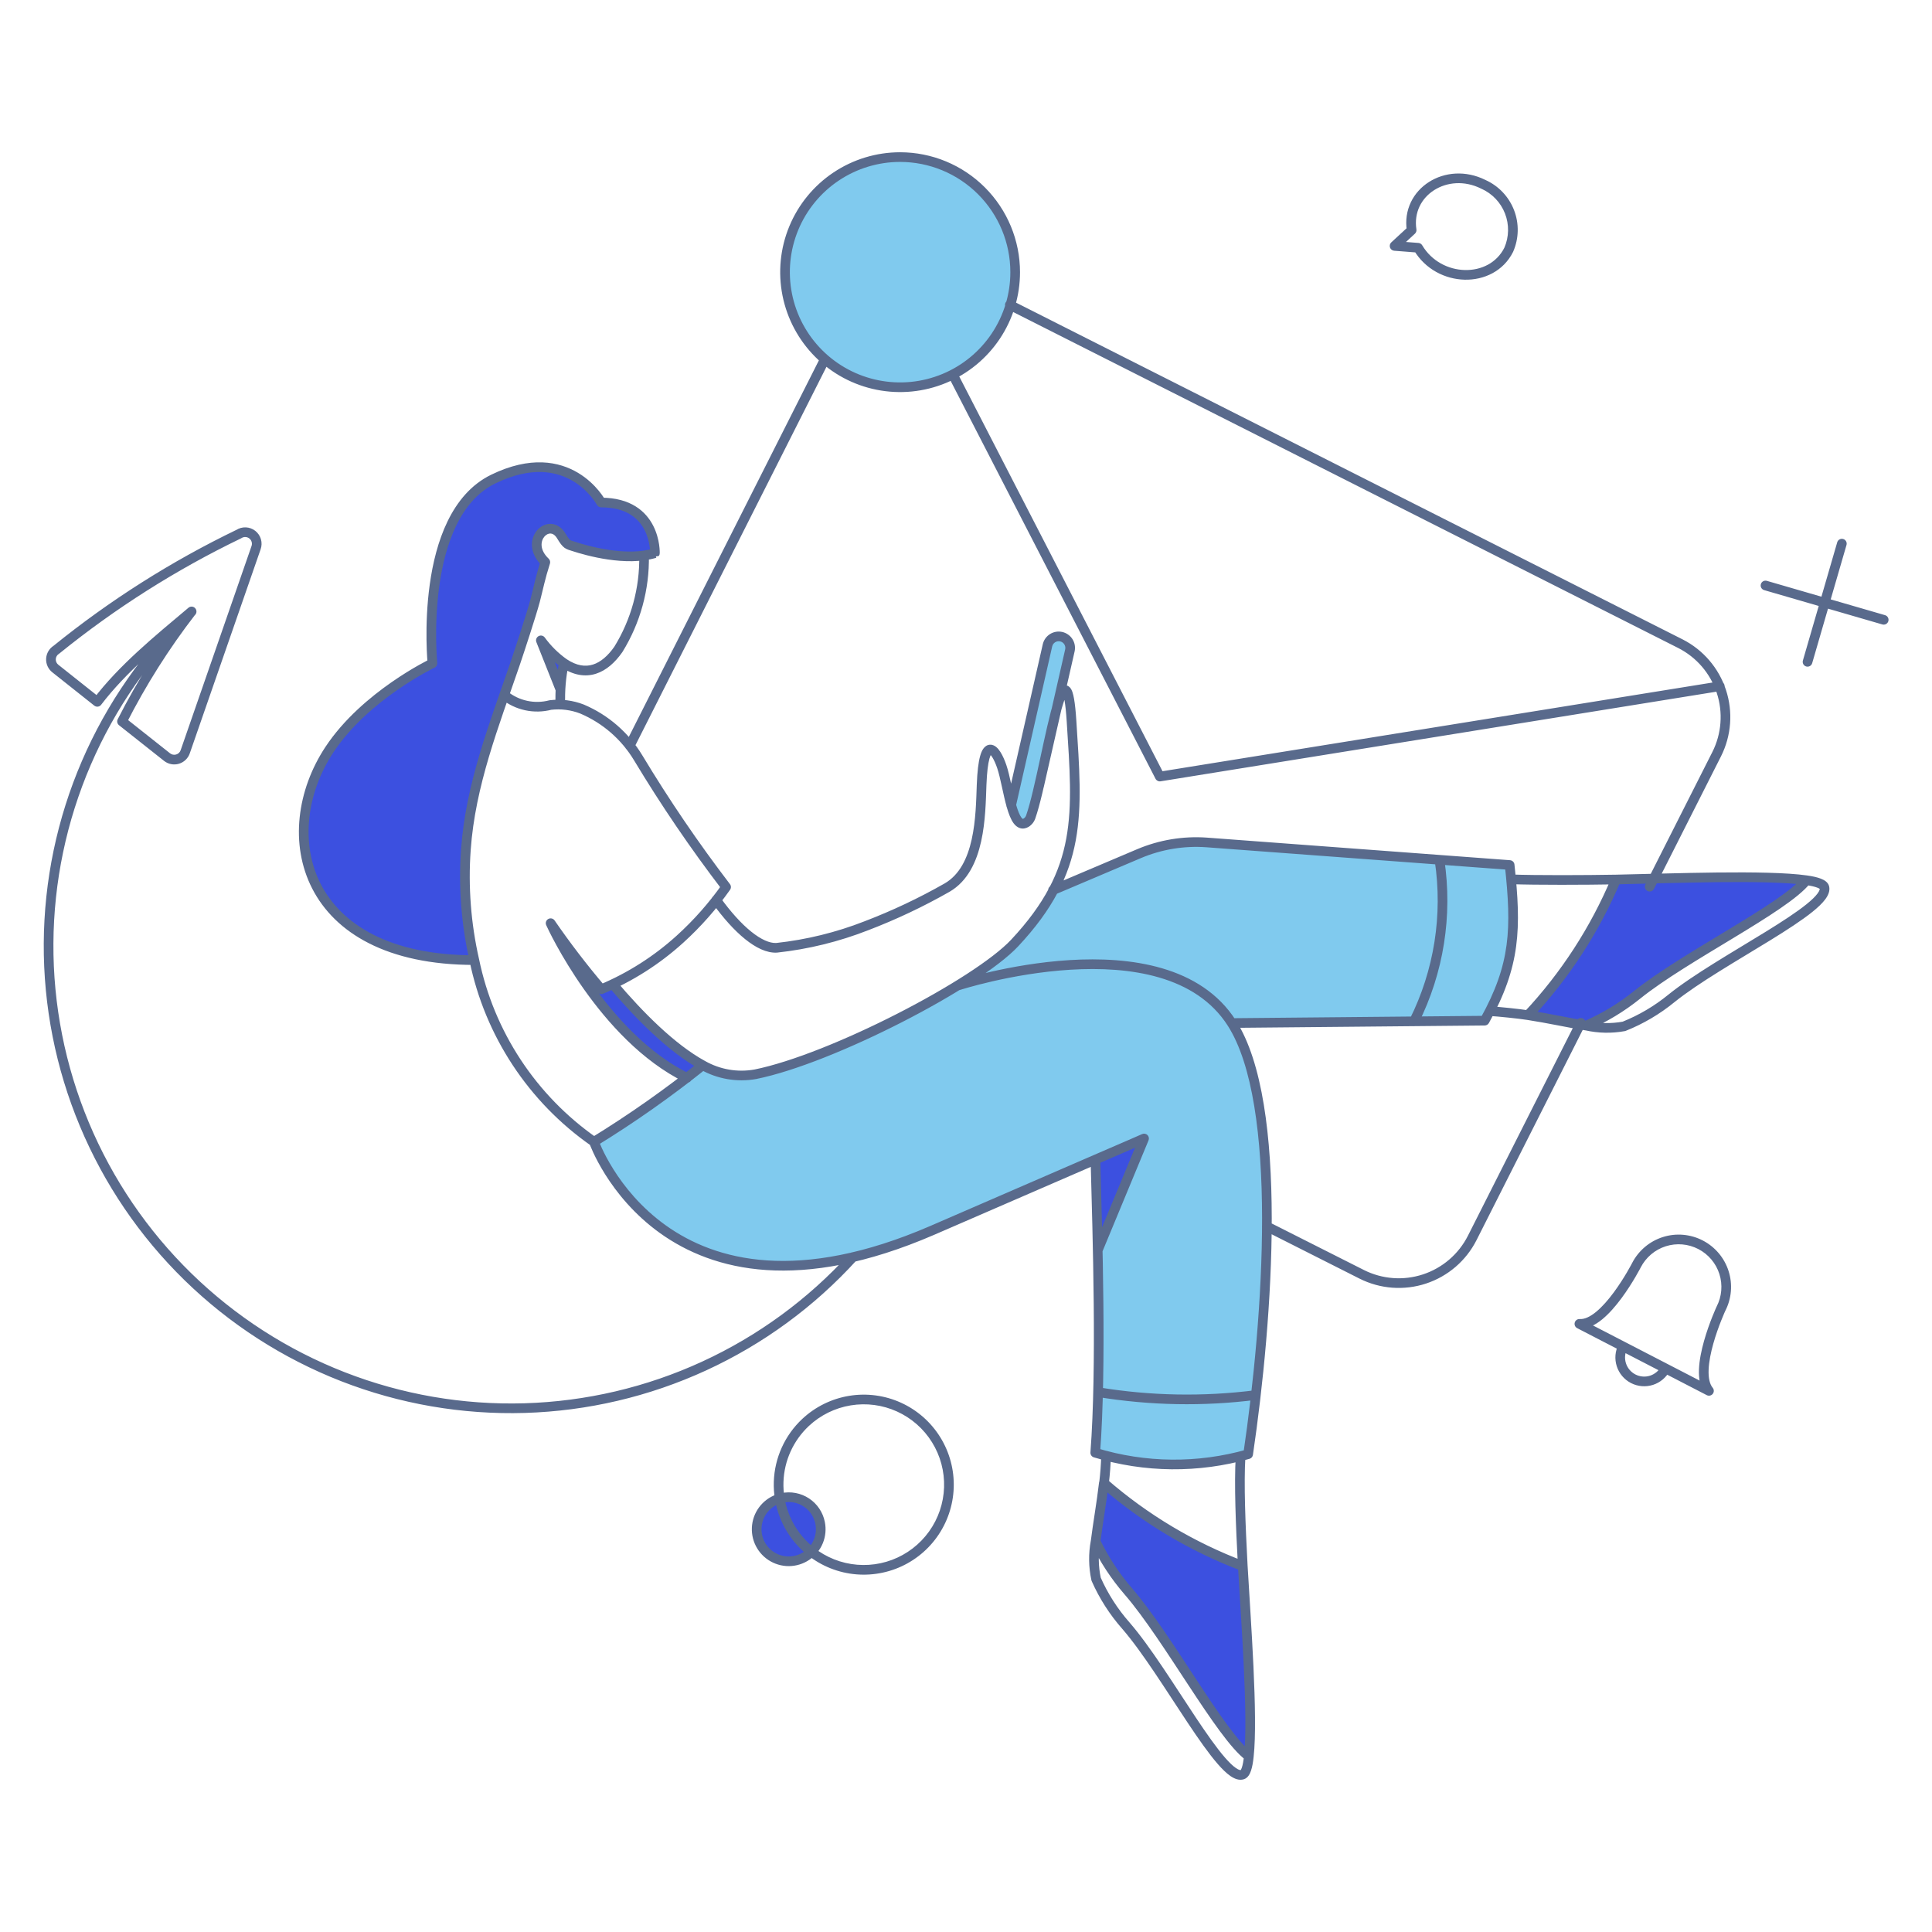 <svg xmlns="http://www.w3.org/2000/svg" width="400" height="400" fill="none" viewBox="0 0 400 400"><path fill="#80CAEE" d="M312.557 179.092L251.557 174.532C245.649 174.084 239.719 175.062 234.267 177.382L218.041 184.298C215.859 188.26 213.177 191.925 210.061 195.204C202.233 203.564 172.213 219.106 156.367 222.374C152.633 223.038 148.785 222.366 145.499 220.474C138.32 226.234 130.797 231.552 122.973 236.4C122.973 236.4 137.793 278.618 192.973 254.754L236.863 235.716L227.249 258.782C227.515 271.968 227.591 289.258 226.717 300.782C237.021 303.92 248.011 304.026 258.373 301.084C262.513 272.964 265.667 228.58 254.951 211.822L307.393 211.328C314.001 199.426 313.419 192.658 312.557 179.092Z"/><path fill="#80CAEE" d="M215.122 162.752L221.506 134.67C221.648 134.055 221.538 133.41 221.204 132.875C220.868 132.341 220.334 131.961 219.72 131.82C219.106 131.679 218.46 131.788 217.926 132.123C217.39 132.458 217.012 132.991 216.87 133.606L209.346 166.704"/><path fill="#80CAEE" d="M215.122 162.752L221.506 134.67C221.648 134.055 221.538 133.41 221.204 132.875C220.868 132.341 220.334 131.961 219.72 131.82C219.106 131.679 218.46 131.788 217.926 132.123C217.39 132.458 217.012 132.991 216.87 133.606L209.346 166.704C210.292 170.194 212.834 174.875 215.122 162.752Z"/><path fill="#80CAEE" d="M210.183 56.35C210.183 61.062 208.785 65.669 206.167 69.587C203.549 73.505 199.829 76.559 195.475 78.362C191.121 80.166 186.331 80.638 181.709 79.718C177.087 78.799 172.842 76.53 169.51 73.198C166.178 69.865 163.908 65.62 162.989 60.998C162.07 56.376 162.542 51.586 164.345 47.232C166.148 42.879 169.202 39.157 173.12 36.539C177.038 33.921 181.645 32.524 186.357 32.524C192.675 32.528 198.733 35.039 203.201 39.507C207.667 43.974 210.179 50.032 210.183 56.35Z"/><path fill="#3C50E0" d="M334.601 182.094C330.229 192.459 324.053 201.968 316.361 210.176C320.579 210.822 324.797 211.776 328.407 212.342C332.167 210.702 335.693 208.57 338.891 206C348.891 197.944 369.491 187.95 374.003 182.25C365.833 181.068 345.845 181.866 334.601 182.094Z"/><path fill="#3C50E0" d="M257.302 324.216C246.772 320.24 237.03 314.424 228.536 307.038C228.042 311.258 227.282 315.514 226.826 319.162C228.608 322.862 230.87 326.312 233.552 329.422C241.952 339.074 252.706 359.29 258.552 363.622C259.468 355.414 257.95 335.464 257.302 324.216Z"/><path fill="#3C50E0" d="M126.848 203.754C126.088 204.134 125.29 204.476 124.492 204.818C120.765 200.438 117.263 195.873 114 191.138C114.342 191.938 124.83 214.622 142.234 223.172C143.374 222.26 144.476 221.386 145.502 220.512C139 216.978 132.244 210.138 126.848 203.754Z"/><path fill="#3C50E0" d="M226.789 240.044C226.789 240.044 227.131 248.062 227.321 258.74L236.859 235.712L226.789 240.044Z"/><path fill="#3C50E0" d="M124.455 104.042C124.455 104.042 117.801 91.576 102.149 99.178C86.497 106.78 89.533 137.33 89.533 137.33C89.533 137.33 75.623 143.98 68.213 155.19C56.737 172.556 62.515 198.776 98.201 198.776C96.5 191.291 95.911 183.595 96.453 175.938C97.403 162.448 102.305 150.098 106.637 137.444C112.161 121.086 110.975 122.394 112.907 116.392C108.307 112.022 113.781 106.778 116.251 111.032C117.297 112.752 117.547 112.82 118.383 113.082C122.911 114.5 131.127 116.082 135.583 114.606C135.589 114.49 135.969 104.042 124.455 104.042Z"/><path fill="#3C50E0" d="M116.019 142.726L111.953 132.542C113.309 134.359 114.908 135.983 116.703 137.368C116.369 139.139 116.141 140.928 116.019 142.726Z"/><path fill="#3C50E0" d="M169.79 315.286C170.053 316.572 169.928 317.906 169.433 319.12C168.938 320.334 168.094 321.374 167.007 322.11C165.92 322.844 164.64 323.24 163.329 323.248C162.017 323.254 160.733 322.872 159.638 322.15C158.544 321.428 157.688 320.396 157.179 319.188C156.671 317.978 156.532 316.646 156.781 315.358C157.029 314.07 157.654 312.884 158.576 311.952C159.499 311.02 160.677 310.382 161.962 310.118C162.815 309.938 163.696 309.93 164.553 310.094C165.41 310.258 166.226 310.588 166.954 311.07C167.681 311.55 168.307 312.17 168.794 312.894C169.281 313.618 169.619 314.43 169.79 315.286Z"/><path fill="#596A8C" d="M210.183 56.35H211.183V56.349L210.183 56.35ZM181.709 79.718L181.904 78.737L181.904 78.737L181.709 79.718ZM169.51 73.198L170.217 72.49L170.217 72.49L169.51 73.198ZM162.989 60.998L162.008 61.193V61.193L162.989 60.998ZM164.345 47.232L163.421 46.849L163.421 46.849L164.345 47.232ZM186.357 32.524L186.358 31.524H186.357V32.524ZM203.201 39.507L203.908 38.8L203.908 38.799L203.201 39.507ZM262.732 253.021C262.239 252.772 261.637 252.97 261.389 253.463C261.14 253.956 261.338 254.558 261.831 254.807L262.732 253.021ZM281.927 263.832L281.477 264.725L281.478 264.725L281.927 263.832ZM294.921 264.8L294.609 263.85L294.609 263.85L294.921 264.8ZM304.805 256.308L305.697 256.76L305.698 256.759L304.805 256.308ZM328.194 212.223C328.443 211.73 328.245 211.128 327.752 210.879C327.259 210.63 326.658 210.828 326.409 211.321L328.194 212.223ZM340.659 183.125C340.41 183.618 340.607 184.219 341.1 184.468C341.593 184.718 342.194 184.52 342.444 184.027L340.659 183.125ZM355.421 156.14L356.314 156.591L356.314 156.59L355.421 156.14ZM356.389 143.146L355.439 143.459V143.459L356.389 143.146ZM347.897 133.264L348.349 132.372L348.348 132.371L347.897 133.264ZM209.526 62.236C209.033 61.987 208.432 62.185 208.183 62.678C207.934 63.171 208.131 63.772 208.624 64.022L209.526 62.236ZM129.491 153.949C129.242 154.442 129.44 155.044 129.933 155.293C130.426 155.542 131.027 155.344 131.276 154.851L129.491 153.949ZM171.552 75.068C171.801 74.575 171.603 73.974 171.11 73.725C170.617 73.476 170.015 73.674 169.766 74.167L171.552 75.068ZM356.226 143.067C356.772 142.979 357.142 142.466 357.054 141.921C356.967 141.375 356.453 141.005 355.908 141.093L356.226 143.067ZM240.127 160.776L239.238 161.234C239.436 161.618 239.859 161.832 240.286 161.763L240.127 160.776ZM198.16 77.089C197.908 76.598 197.305 76.405 196.814 76.657C196.323 76.91 196.13 77.513 196.382 78.004L198.16 77.089ZM177.341 260.933C177.713 260.524 177.683 259.892 177.274 259.52C176.865 259.149 176.233 259.179 175.861 259.587L177.341 260.933ZM145.798 282.812L145.38 281.903L145.38 281.904L145.798 282.812ZM71.009 285.036L70.646 285.968L70.646 285.968L71.009 285.036ZM38.92 264.354L38.222 265.07L38.222 265.07L38.92 264.354ZM17.466 232.776L16.543 233.162L16.543 233.162L17.466 232.776ZM10.058 195.324L11.058 195.329L10.058 195.324ZM40.366 127.337C40.765 126.956 40.78 126.323 40.398 125.923C40.017 125.524 39.384 125.509 38.985 125.891L40.366 127.337ZM115.02 145.917C115.04 146.469 115.504 146.9 116.056 146.879C116.608 146.859 117.039 146.395 117.019 145.843L115.02 145.917ZM128.017 134.46L128.836 135.034C128.847 135.018 128.858 135.002 128.868 134.986L128.017 134.46ZM134.347 115.006C134.337 114.454 133.881 114.014 133.329 114.024C132.777 114.034 132.337 114.49 132.347 115.042L134.347 115.006ZM114.001 191.138L114.825 190.571C114.533 190.147 113.967 190.014 113.517 190.263C113.066 190.513 112.879 191.063 113.084 191.536L114.001 191.138ZM124.489 204.818L123.728 205.466C124.01 205.798 124.474 205.909 124.876 205.74L124.489 204.818ZM140.801 194.43L140.129 193.689L140.129 193.69L140.801 194.43ZM150.329 183.652L151.147 184.228C151.399 183.871 151.389 183.392 151.124 183.044L150.329 183.652ZM132.129 156.9L131.272 157.415L131.273 157.416L132.129 156.9ZM120.503 146.8L120.894 145.879C120.884 145.875 120.875 145.871 120.866 145.868L120.503 146.8ZM113.967 145.964L113.852 144.971C113.805 144.976 113.759 144.985 113.714 144.997L113.967 145.964ZM108.938 146.076L108.728 147.053H108.728L108.938 146.076ZM105.031 143.127C104.602 142.779 103.972 142.845 103.624 143.275C103.277 143.704 103.343 144.333 103.772 144.681L105.031 143.127ZM312.898 181.057C312.346 181.036 311.882 181.467 311.862 182.019C311.842 182.571 312.273 183.035 312.824 183.055L312.898 181.057ZM334.559 182.094L335.481 182.482C335.612 182.17 335.577 181.813 335.387 181.533C335.198 181.253 334.879 181.088 334.541 181.094L334.559 182.094ZM316.359 210.176L316.204 211.164C316.532 211.215 316.863 211.101 317.09 210.859L316.359 210.176ZM308.516 208.342C307.965 208.308 307.491 208.728 307.457 209.279C307.423 209.83 307.843 210.304 308.394 210.338L308.516 208.342ZM377.725 183.728L376.754 183.964L376.754 183.965L377.725 183.728ZM346.033 206.718L345.405 205.939L345.401 205.943L346.033 206.718ZM336.233 212.494L336.414 213.478C336.479 213.466 336.543 213.447 336.604 213.422L336.233 212.494ZM328.433 212.342L328.035 211.425C327.638 211.597 327.397 212.005 327.438 212.436C327.478 212.867 327.792 213.223 328.214 213.318L328.433 212.342ZM338.929 206L339.556 206.779L339.557 206.778L338.929 206ZM334.601 182.094L334.581 181.094C334.186 181.102 333.833 181.341 333.68 181.705L334.601 182.094ZM338.889 205.996L338.262 205.217L338.262 205.217L338.889 205.996ZM328.401 212.342L328.245 213.33C328.433 213.359 328.626 213.335 328.8 213.259L328.401 212.342ZM316.355 210.176L315.626 209.492C315.372 209.763 315.289 210.152 315.41 210.503C315.531 210.853 315.837 211.108 316.204 211.164L316.355 210.176ZM257.845 301.59C257.879 301.039 257.458 300.565 256.907 300.532C256.356 300.499 255.882 300.919 255.849 301.47L257.845 301.59ZM257.303 324.254L256.949 325.189C257.265 325.309 257.62 325.261 257.893 325.062C258.166 324.862 258.32 324.539 258.302 324.201L257.303 324.254ZM228.575 307.078L227.582 306.961C227.543 307.289 227.67 307.616 227.919 307.833L228.575 307.078ZM229.993 301.399C230.005 300.847 229.566 300.39 229.014 300.378C228.462 300.367 228.005 300.805 227.993 301.357L229.993 301.399ZM258.557 363.622L259.552 363.725C259.588 363.373 259.436 363.029 259.152 362.818L258.557 363.622ZM257.227 367.422L257.531 368.375L257.532 368.374L257.227 367.422ZM233.097 336.566L233.853 335.911L233.847 335.904L233.097 336.566ZM226.941 326.952L225.964 327.164C225.978 327.23 225.999 327.294 226.027 327.356L226.941 326.952ZM226.827 319.152L227.729 318.72C227.542 318.329 227.125 318.104 226.696 318.161C226.267 318.217 225.924 318.543 225.844 318.968L226.827 319.152ZM233.553 329.412L232.797 330.066L232.797 330.067L233.553 329.412ZM257.303 324.216L258.302 324.159C258.279 323.764 258.026 323.42 257.657 323.28L257.303 324.216ZM258.557 363.616L257.962 364.42C258.25 364.633 258.629 364.676 258.957 364.533C259.285 364.389 259.512 364.082 259.551 363.726L258.557 363.616ZM233.557 329.416L232.801 330.07L232.801 330.07L233.557 329.416ZM226.831 319.156L225.839 319.032C225.815 319.222 225.847 319.416 225.93 319.589L226.831 319.156ZM228.541 307.032L229.198 306.277C228.918 306.034 228.526 305.966 228.18 306.099C227.835 306.233 227.591 306.547 227.548 306.916L228.541 307.032ZM141.798 224.069C142.294 224.313 142.893 224.109 143.137 223.613C143.38 223.117 143.176 222.518 142.68 222.274L141.798 224.069ZM127.613 203.108C127.256 202.686 126.625 202.634 126.204 202.99C125.782 203.347 125.729 203.978 126.086 204.4L127.613 203.108ZM145.507 220.554L146.001 219.684C145.996 219.681 145.991 219.679 145.986 219.676L145.507 220.554ZM156.375 222.416L156.551 223.4C156.558 223.399 156.566 223.398 156.573 223.396L156.375 222.416ZM210.069 195.246L210.799 195.929L210.799 195.929L210.069 195.246ZM221.849 149.304L220.851 149.368L220.851 149.368L221.849 149.304ZM219.189 145.304L218.238 144.996L218.237 144.997L219.189 145.304ZM213.413 169.092L212.469 168.761C212.467 168.768 212.465 168.775 212.462 168.782L213.413 169.092ZM212.425 170.346L212.921 171.214C212.93 171.209 212.939 171.204 212.948 171.198L212.425 170.346ZM209.425 166.926L208.465 167.205L208.465 167.205L209.425 166.926ZM207.411 158.726L206.464 159.046L206.464 159.047L207.411 158.726ZM203.231 162.488L202.232 162.451L202.232 162.451L203.231 162.488ZM196.087 183.768L196.583 184.637L196.59 184.633L196.087 183.768ZM179.367 191.672L179.01 190.738L179.003 190.741L179.367 191.672ZM160.785 196.232L160.839 197.23C160.857 197.23 160.875 197.228 160.893 197.226L160.785 196.232ZM149.095 185.767C148.772 185.319 148.147 185.218 147.699 185.541C147.251 185.863 147.149 186.488 147.472 186.936L149.095 185.767ZM214.148 162.53C214.026 163.069 214.363 163.605 214.902 163.727C215.44 163.849 215.976 163.512 216.098 162.974L214.148 162.53ZM221.507 134.67L220.533 134.445L220.532 134.448L221.507 134.67ZM221.205 132.875L222.053 132.345L222.052 132.343L221.205 132.875ZM219.721 131.82L219.945 130.845L219.945 130.845L219.721 131.82ZM217.927 132.123L218.457 132.971L218.459 132.97L217.927 132.123ZM216.871 133.606L215.897 133.381L215.896 133.384L216.871 133.606ZM208.372 166.482C208.25 167.021 208.587 167.557 209.126 167.679C209.664 167.801 210.2 167.464 210.322 166.926L208.372 166.482ZM226.801 240.08L226.407 239.161L226.403 239.163L226.801 240.08ZM236.869 235.712L237.793 236.095C237.949 235.718 237.861 235.283 237.569 234.997C237.277 234.712 236.84 234.632 236.466 234.797L236.869 235.712ZM226.397 258.357C226.186 258.867 226.428 259.452 226.938 259.664C227.448 259.875 228.033 259.633 228.245 259.123L226.397 258.357ZM146.132 221.331C146.563 220.986 146.633 220.357 146.288 219.925C145.943 219.494 145.314 219.424 144.883 219.769L146.132 221.331ZM98.201 198.776L99.181 198.574C99.179 198.568 99.178 198.561 99.176 198.554L98.201 198.776ZM217.621 183.377C217.112 183.593 216.875 184.18 217.091 184.689C217.306 185.197 217.893 185.434 218.402 185.218L217.621 183.377ZM235.833 176.736L235.444 175.815L235.443 175.815L235.833 176.736ZM249.817 174.418L249.892 173.421L249.888 173.42L249.817 174.418ZM312.557 179.092L313.551 178.985C313.5 178.505 313.113 178.131 312.632 178.095L312.557 179.092ZM307.389 211.316L307.399 212.316C307.758 212.312 308.089 212.116 308.263 211.802L307.389 211.316ZM255.014 210.81C254.462 210.815 254.018 211.267 254.023 211.819C254.028 212.372 254.48 212.815 255.033 212.81L255.014 210.81ZM124.455 104.042L123.573 104.513C123.747 104.839 124.086 105.042 124.455 105.042V104.042ZM89.533 137.33L89.965 138.232C90.344 138.05 90.57 137.65 90.528 137.231L89.533 137.33ZM68.213 155.19L67.379 154.638L67.379 154.639L68.213 155.19ZM96.453 175.938L97.451 176.009L97.451 176.008L96.453 175.938ZM106.637 137.444L107.583 137.768L107.585 137.764L106.637 137.444ZM110.779 124.408L111.745 124.668L111.747 124.66L110.779 124.408ZM112.907 116.392L113.859 116.698C113.977 116.333 113.875 115.932 113.596 115.667L112.907 116.392ZM116.251 111.032L115.386 111.534C115.39 111.539 115.393 111.545 115.396 111.55L116.251 111.032ZM118.747 113.122L118.434 114.072L118.435 114.072L118.747 113.122ZM135.593 114.522L136.425 115.077C136.659 114.726 136.648 114.266 136.397 113.927C136.146 113.588 135.71 113.443 135.306 113.564L135.593 114.522ZM49.441 110.576L49.876 111.477C49.915 111.458 49.953 111.436 49.989 111.412L49.441 110.576ZM11.669 134.518L12.198 135.367C12.233 135.345 12.266 135.321 12.299 135.295L11.669 134.518ZM10.548 136.425L11.547 136.474L11.547 136.474L10.548 136.425ZM10.767 137.543L11.674 137.122L11.674 137.122L10.767 137.543ZM11.479 138.432L12.101 137.649C12.097 137.645 12.092 137.641 12.087 137.638L11.479 138.432ZM20.143 145.31L19.522 146.093C19.732 146.26 20.001 146.335 20.267 146.302C20.534 146.269 20.776 146.13 20.939 145.916L20.143 145.31ZM39.663 126.592L40.455 127.204C40.767 126.799 40.725 126.224 40.356 125.87C39.987 125.517 39.411 125.498 39.02 125.826L39.663 126.592ZM25.263 149.364L24.372 148.911C24.156 149.335 24.27 149.852 24.642 150.148L25.263 149.364ZM34.585 156.748L35.207 155.965L35.206 155.964L34.585 156.748ZM38.347 155.646L37.403 155.318L37.401 155.322L38.347 155.646ZM53.013 113.4L52.073 113.06L52.069 113.072L53.013 113.4ZM53.065 111.926L54.027 111.653L54.027 111.652L53.065 111.926ZM52.245 110.701L51.625 111.485L51.625 111.485L52.245 110.701ZM50.863 110.186L50.819 111.185H50.819L50.863 110.186ZM307.085 38.15L306.64 39.045C306.653 39.052 306.667 39.058 306.681 39.064L307.085 38.15ZM292.265 47.65L292.944 48.384C293.188 48.159 293.304 47.826 293.254 47.498L292.265 47.65ZM288.731 50.916L288.053 50.181C287.761 50.451 287.656 50.868 287.786 51.244C287.917 51.619 288.257 51.882 288.653 51.913L288.731 50.916ZM293.595 51.296L294.456 50.787C294.29 50.506 293.998 50.324 293.673 50.299L293.595 51.296ZM312.367 51.714L313.262 52.161C313.269 52.146 313.277 52.13 313.284 52.114L312.367 51.714ZM348.389 256.648L348.474 255.652H348.474L348.389 256.648ZM344.571 257.074L344.268 256.121L344.268 256.121L344.571 257.074ZM341.211 258.93L341.856 259.694L341.857 259.693L341.211 258.93ZM338.815 261.932L337.927 261.472L337.925 261.476L338.815 261.932ZM326.997 274.092L327.068 273.094C326.595 273.061 326.163 273.365 326.035 273.821C325.906 274.278 326.116 274.762 326.538 274.98L326.997 274.092ZM353.825 287.962L353.366 288.85C353.788 289.068 354.306 288.959 354.604 288.589C354.902 288.219 354.899 287.691 354.596 287.324L353.825 287.962ZM356.295 270.978L355.407 270.518C355.4 270.531 355.394 270.545 355.388 270.558L356.295 270.978ZM357.361 267.288L356.365 267.203L356.365 267.204L357.361 267.288ZM345.708 283.785C345.961 283.294 345.769 282.691 345.278 282.437C344.787 282.184 344.184 282.376 343.931 282.867L345.708 283.785ZM341.915 285.776L342.218 286.729L342.219 286.729L341.915 285.776ZM335.681 282.55L334.728 282.852L334.729 282.854L335.681 282.55ZM336.892 279.225C337.145 278.734 336.953 278.131 336.462 277.877C335.971 277.624 335.368 277.816 335.115 278.307L336.892 279.225ZM382.298 112.833C382.452 112.302 382.146 111.748 381.616 111.594C381.086 111.44 380.531 111.745 380.377 112.275L382.298 112.833ZM373.271 136.747C373.117 137.277 373.422 137.832 373.952 137.986C374.483 138.14 375.038 137.835 375.192 137.305L373.271 136.747ZM389.722 129.284C390.253 129.438 390.808 129.133 390.962 128.603C391.116 128.072 390.81 127.518 390.28 127.364L389.722 129.284ZM365.808 120.258C365.278 120.104 364.723 120.409 364.569 120.939C364.415 121.469 364.72 122.024 365.25 122.178L365.808 120.258ZM227.522 287.241C226.977 287.152 226.462 287.521 226.372 288.066C226.283 288.611 226.652 289.125 227.197 289.215L227.522 287.241ZM260.127 289.82C260.675 289.75 261.063 289.25 260.993 288.702C260.924 288.154 260.423 287.766 259.875 287.836L260.127 289.82ZM299.03 177.955C298.948 177.409 298.439 177.033 297.893 177.115C297.347 177.197 296.97 177.706 297.052 178.252L299.03 177.955ZM291.865 211.021C291.618 211.515 291.818 212.116 292.312 212.363C292.807 212.609 293.407 212.409 293.654 211.915L291.865 211.021ZM169.789 315.286L168.809 315.482L168.81 315.486L169.789 315.286ZM169.433 319.12L168.507 318.742L168.507 318.742L169.433 319.12ZM167.007 322.11L167.566 322.939L167.567 322.938L167.007 322.11ZM163.328 323.248L163.333 324.248L163.335 324.248L163.328 323.248ZM157.179 319.188L156.257 319.576L156.257 319.576L157.179 319.188ZM158.576 311.952L157.865 311.249L157.865 311.249L158.576 311.952ZM161.961 310.118L162.163 311.098L162.168 311.096L161.961 310.118ZM164.552 310.094L164.364 311.076H164.364L164.552 310.094ZM166.953 311.07L166.401 311.904L166.403 311.905L166.953 311.07ZM166.787 294.5L166.104 293.77L166.104 293.77L166.787 294.5ZM175.974 289.98L176.136 290.967L176.136 290.967L175.974 289.98ZM193.816 298.082L192.967 298.609L192.967 298.61L193.816 298.082ZM196.458 307.974L195.459 307.94V307.94L196.458 307.974ZM193.16 317.666L192.347 317.083L192.347 317.083L193.16 317.666ZM174.814 324.554L174.587 325.528L174.814 324.554ZM165.951 319.428L165.221 320.111L165.221 320.111L165.951 319.428ZM161.21 306.79L160.21 306.756V306.756L161.21 306.79ZM192.973 254.754L193.37 255.672L193.371 255.671L192.973 254.754ZM226.761 300.77L225.764 300.694C225.729 301.161 226.022 301.59 226.47 301.727L226.761 300.77ZM258.415 301.074L258.688 302.036C259.067 301.929 259.347 301.609 259.405 301.22L258.415 301.074ZM255.033 211.81L254.191 212.349L254.191 212.349L255.033 211.81ZM198.104 203.069C197.578 203.24 197.291 203.805 197.462 204.33C197.633 204.855 198.198 205.142 198.723 204.971L198.104 203.069ZM111.983 132.582L112.791 131.993C112.495 131.586 111.941 131.463 111.5 131.706C111.059 131.95 110.868 132.483 111.054 132.952L111.983 132.582ZM115.09 143.096C115.294 143.609 115.876 143.859 116.389 143.655C116.902 143.451 117.153 142.869 116.948 142.356L115.09 143.096ZM209.183 56.35C209.183 60.864 207.844 65.278 205.336 69.031L206.999 70.142C209.727 66.06 211.183 61.26 211.183 56.35H209.183ZM205.336 69.031C202.828 72.785 199.263 75.711 195.092 77.438L195.858 79.286C200.394 77.407 204.271 74.225 206.999 70.142L205.336 69.031ZM195.092 77.438C190.921 79.166 186.332 79.618 181.904 78.737L181.514 80.699C186.33 81.657 191.321 81.165 195.858 79.286L195.092 77.438ZM181.904 78.737C177.476 77.857 173.409 75.683 170.217 72.49L168.803 73.905C172.275 77.377 176.698 79.741 181.514 80.699L181.904 78.737ZM170.217 72.49C167.025 69.298 164.851 65.231 163.97 60.803L162.008 61.193C162.966 66.009 165.331 70.433 168.803 73.905L170.217 72.49ZM163.97 60.803C163.089 56.375 163.541 51.786 165.269 47.615L163.421 46.849C161.542 51.386 161.05 56.377 162.008 61.193L163.97 60.803ZM165.269 47.615C166.996 43.444 169.922 39.879 173.676 37.371L172.565 35.708C168.482 38.436 165.3 42.313 163.421 46.849L165.269 47.615ZM173.676 37.371C177.43 34.863 181.843 33.524 186.357 33.524V31.524C181.447 31.524 176.647 32.98 172.565 35.708L173.676 37.371ZM186.357 33.524C192.41 33.528 198.214 35.934 202.494 40.214L203.908 38.799C199.253 34.145 192.941 31.528 186.358 31.524L186.357 33.524ZM202.494 40.214C206.773 44.494 209.179 50.298 209.183 56.351L211.183 56.349C211.179 49.767 208.562 43.454 203.908 38.8L202.494 40.214ZM261.831 254.807L281.477 264.725L282.378 262.939L262.732 253.021L261.831 254.807ZM281.478 264.725C285.746 266.874 290.694 267.243 295.234 265.75L294.609 263.85C290.572 265.177 286.172 264.85 282.377 262.939L281.478 264.725ZM295.233 265.75C299.775 264.257 303.538 261.024 305.697 256.76L303.913 255.856C301.993 259.648 298.647 262.523 294.609 263.85L295.233 265.75ZM305.698 256.759L328.194 212.223L326.409 211.321L303.913 255.857L305.698 256.759ZM342.444 184.027L356.314 156.591L354.529 155.689L340.659 183.125L342.444 184.027ZM356.314 156.59C358.464 152.321 358.832 147.374 357.339 142.834L355.439 143.459C356.767 147.496 356.439 151.895 354.528 155.69L356.314 156.59ZM357.339 142.834C355.846 138.294 352.613 134.531 348.349 132.372L347.445 134.156C351.237 136.076 354.112 139.422 355.439 143.459L357.339 142.834ZM348.348 132.371L209.526 62.236L208.624 64.022L347.446 134.156L348.348 132.371ZM131.276 154.851L171.552 75.068L169.766 74.167L129.491 153.949L131.276 154.851ZM355.908 141.093L239.968 159.789L240.286 161.763L356.226 143.067L355.908 141.093ZM241.016 160.318L198.16 77.089L196.382 78.004L239.238 161.234L241.016 160.318ZM175.861 259.587C167.302 268.998 156.936 276.588 145.38 281.903L146.216 283.72C158.016 278.292 168.601 270.542 177.341 260.933L175.861 259.587ZM145.38 281.904C133.823 287.221 121.315 290.156 108.6 290.534L108.66 292.534C121.643 292.147 134.415 289.151 146.216 283.72L145.38 281.904ZM108.6 290.534C95.885 290.912 83.224 288.725 71.373 284.104L70.646 285.968C82.748 290.686 95.676 292.919 108.66 292.534L108.6 290.534ZM71.373 284.104C59.521 279.483 48.722 272.522 39.619 263.638L38.222 265.07C47.517 274.141 58.544 281.249 70.646 285.968L71.373 284.104ZM39.619 263.638C30.516 254.752 23.295 244.126 18.388 232.39L16.543 233.162C21.554 245.146 28.927 255.996 38.222 265.07L39.619 263.638ZM18.388 232.39C13.481 220.654 10.988 208.049 11.058 195.329L9.058 195.318C8.987 208.307 11.533 221.178 16.543 233.162L18.388 232.39ZM11.058 195.329C11.128 182.609 13.759 170.033 18.794 158.351L16.957 157.559C11.816 169.488 9.129 182.329 9.058 195.318L11.058 195.329ZM18.794 158.351C23.829 146.67 31.166 136.122 40.366 127.337L38.985 125.891C29.59 134.861 22.099 145.631 16.957 157.559L18.794 158.351ZM117.019 145.843C116.915 143.044 117.152 140.242 117.726 137.501L115.768 137.091C115.162 139.992 114.91 142.956 115.02 145.917L117.019 145.843ZM116.191 138.127C118.71 139.812 121.137 140.199 123.366 139.496C125.545 138.809 127.365 137.133 128.836 135.034L127.198 133.886C125.86 135.795 124.361 137.086 122.765 137.589C121.219 138.076 119.416 137.878 117.303 136.465L116.191 138.127ZM128.868 134.986C132.573 128.989 134.475 122.053 134.347 115.006L132.347 115.042C132.468 121.706 130.67 128.264 127.167 133.934L128.868 134.986ZM113.178 191.705C116.459 196.468 119.98 201.06 123.728 205.466L125.251 204.17C121.547 199.816 118.067 195.278 114.825 190.571L113.178 191.705ZM124.876 205.74C130.969 203.186 136.582 199.611 141.474 195.17L140.129 193.69C135.406 197.978 129.986 201.43 124.103 203.896L124.876 205.74ZM141.474 195.17C145.089 191.889 148.333 188.219 151.147 184.228L149.512 183.076C146.783 186.947 143.636 190.506 140.129 193.689L141.474 195.17ZM151.124 183.044C144.589 174.5 138.534 165.6 132.986 156.384L131.273 157.416C136.859 166.695 142.956 175.656 149.535 184.259L151.124 183.044ZM132.986 156.385C130.166 151.694 125.933 148.016 120.894 145.879L120.113 147.721C124.763 149.693 128.67 153.086 131.272 157.415L132.986 156.385ZM120.866 145.868C118.636 145.001 116.228 144.693 113.852 144.971L114.083 146.957C116.136 146.718 118.215 146.984 120.141 147.732L120.866 145.868ZM113.714 144.997C112.221 145.388 110.658 145.423 109.149 145.098L108.728 147.053C110.543 147.444 112.425 147.402 114.221 146.931L113.714 144.997ZM109.149 145.098C107.641 144.773 106.23 144.098 105.031 143.127L103.772 144.681C105.215 145.85 106.913 146.662 108.728 147.053L109.149 145.098ZM312.824 183.055C318.021 183.246 328.304 183.208 334.577 183.094L334.541 181.094C328.275 181.208 318.037 181.246 312.898 181.057L312.824 183.055ZM333.638 181.706C329.323 191.959 323.226 201.367 315.629 209.493L317.09 210.859C324.848 202.561 331.075 192.953 335.481 182.482L333.638 181.706ZM316.514 209.188C314.54 208.878 310.404 208.457 308.516 208.342L308.394 210.338C310.231 210.451 314.303 210.866 316.204 211.164L316.514 209.188ZM373.862 183.236C374.914 183.384 375.717 183.571 376.253 183.778C376.521 183.882 376.679 183.974 376.761 184.038C376.844 184.104 376.783 184.087 376.754 183.964L378.697 183.491C378.584 183.028 378.287 182.693 377.995 182.464C377.701 182.234 377.345 182.056 376.974 181.912C376.23 181.625 375.254 181.412 374.14 181.256L373.862 183.236ZM376.754 183.965C376.775 184.05 376.774 184.364 376.282 185.019C375.819 185.637 375.058 186.371 374.017 187.211C371.944 188.885 368.951 190.826 365.557 192.919C358.832 197.066 350.549 201.792 345.405 205.939L346.661 207.496C351.674 203.454 359.762 198.843 366.607 194.621C369.998 192.53 373.09 190.529 375.273 188.767C376.361 187.889 377.272 187.033 377.882 186.219C378.464 185.443 378.939 184.485 378.697 183.491L376.754 183.965ZM345.401 205.943C342.525 208.291 339.309 210.187 335.862 211.565L336.604 213.422C340.241 211.969 343.633 209.969 346.666 207.493L345.401 205.943ZM336.053 211.51C333.601 211.96 331.085 211.913 328.652 211.366L328.214 213.318C330.91 213.923 333.698 213.976 336.414 213.478L336.053 211.51ZM328.832 213.259C332.679 211.588 336.286 209.409 339.556 206.779L338.302 205.221C335.172 207.739 331.719 209.824 328.035 211.425L328.832 213.259ZM339.557 206.778C344.476 202.812 352.037 198.352 359.028 194.115C362.505 192.007 365.836 189.958 368.583 188.072C371.303 186.205 373.553 184.431 374.787 182.865L373.216 181.627C372.19 182.93 370.172 184.555 367.451 186.423C364.756 188.273 361.471 190.296 357.991 192.404C351.069 196.6 343.354 201.148 338.302 205.221L339.557 206.778ZM334.621 183.094C340.266 182.979 348.049 182.723 355.469 182.643C362.906 182.562 369.866 182.66 373.858 183.236L374.144 181.256C369.973 180.654 362.857 180.562 355.447 180.643C348.02 180.724 340.184 180.981 334.581 181.094L334.621 183.094ZM373.218 181.624C372.191 182.919 370.172 184.539 367.449 186.405C364.752 188.253 361.464 190.276 357.982 192.386C351.053 196.585 343.329 201.141 338.262 205.217L339.516 206.775C344.451 202.805 352.022 198.336 359.018 194.096C362.499 191.988 365.831 189.938 368.579 188.055C371.3 186.191 373.551 184.423 374.785 182.867L373.218 181.624ZM338.262 205.217C335.134 207.735 331.684 209.823 328.002 211.425L328.8 213.259C332.646 211.585 336.249 209.405 339.516 206.775L338.262 205.217ZM328.557 211.354C326.772 211.072 324.834 210.696 322.794 210.305C320.762 209.916 318.636 209.514 316.507 209.187L316.204 211.164C318.292 211.484 320.384 211.88 322.418 212.27C324.445 212.658 326.42 213.042 328.245 213.33L328.557 211.354ZM317.085 210.86C324.86 202.566 331.103 192.957 335.523 182.483L333.68 181.705C329.352 191.962 323.239 201.37 315.626 209.492L317.085 210.86ZM255.849 301.47C255.503 307.236 255.849 315.692 256.305 324.307L258.302 324.201C257.845 315.564 257.507 307.223 257.845 301.59L255.849 301.47ZM257.658 323.319C247.252 319.377 237.628 313.622 229.231 306.323L227.919 307.833C236.494 315.286 246.322 321.163 256.949 325.189L257.658 323.319ZM229.568 307.195C229.799 305.233 229.954 303.262 229.993 301.399L227.993 301.357C227.956 303.142 227.807 305.047 227.582 306.961L229.568 307.195ZM257.563 363.519C257.451 364.593 257.3 365.402 257.117 365.945C257.026 366.217 256.941 366.378 256.88 366.463C256.819 366.548 256.825 366.501 256.923 366.469L257.532 368.374C257.974 368.233 258.289 367.931 258.507 367.626C258.724 367.322 258.886 366.96 259.012 366.584C259.266 365.832 259.435 364.851 259.552 363.725L257.563 363.519ZM256.924 366.469C256.852 366.492 256.556 366.519 255.889 366.062C255.26 365.632 254.501 364.905 253.625 363.898C251.878 361.892 249.827 358.965 247.609 355.638C243.214 349.045 238.18 340.897 233.852 335.911L232.342 337.221C236.559 342.081 241.471 350.036 245.945 356.747C248.161 360.072 250.276 363.097 252.116 365.211C253.033 366.264 253.923 367.14 254.759 367.713C255.557 368.259 256.543 368.69 257.531 368.375L256.924 366.469ZM233.847 335.904C231.383 333.111 229.362 329.956 227.856 326.548L226.027 327.356C227.616 330.952 229.748 334.281 232.347 337.228L233.847 335.904ZM227.919 326.74C227.391 324.304 227.353 321.786 227.81 319.335L225.844 318.968C225.338 321.682 225.38 324.468 225.964 327.164L227.919 326.74ZM225.926 319.584C227.74 323.368 230.051 326.893 232.797 330.066L234.309 328.758C231.68 325.719 229.466 322.343 227.729 318.72L225.926 319.584ZM232.797 330.067C236.942 334.85 241.684 342.245 246.175 349.077C248.409 352.475 250.578 355.729 252.559 358.407C254.52 361.059 256.367 363.245 257.962 364.426L259.152 362.818C257.822 361.833 256.13 359.871 254.167 357.218C252.223 354.59 250.082 351.379 247.846 347.978C243.398 341.212 238.564 333.668 234.309 328.757L232.797 330.067ZM256.305 324.273C256.629 329.916 257.169 337.692 257.516 345.106C257.863 352.538 258.009 359.497 257.563 363.505L259.551 363.726C260.017 359.535 259.859 352.417 259.513 345.012C259.166 337.588 258.623 329.764 258.302 324.159L256.305 324.273ZM259.152 362.812C257.822 361.827 256.128 359.865 254.163 357.21C252.217 354.582 250.073 351.37 247.836 347.97C243.385 341.203 238.552 333.662 234.314 328.762L232.801 330.07C236.93 334.844 241.671 342.237 246.165 349.069C248.401 352.467 250.572 355.721 252.555 358.4C254.519 361.053 256.367 363.239 257.962 364.42L259.152 362.812ZM234.314 328.762C231.686 325.721 229.472 322.345 227.733 318.723L225.93 319.589C227.746 323.371 230.057 326.895 232.801 330.07L234.314 328.762ZM227.824 319.28C228.05 317.472 228.351 315.511 228.661 313.457C228.97 311.409 229.285 309.275 229.534 307.148L227.548 306.916C227.303 309.007 226.992 311.111 226.683 313.159C226.375 315.2 226.069 317.192 225.839 319.032L227.824 319.28ZM227.885 307.786C236.466 315.252 246.309 321.132 256.95 325.151L257.657 323.28C247.237 319.344 237.6 313.588 229.198 306.277L227.885 307.786ZM142.68 222.274C134.199 218.108 127.343 210.457 122.54 203.67C117.746 196.897 115.07 191.089 114.919 190.74L113.084 191.536C113.279 191.985 116.019 197.919 120.907 204.826C125.786 211.719 132.876 219.686 141.798 224.069L142.68 222.274ZM126.086 204.4C131.498 210.798 138.362 217.793 145.028 221.432L145.986 219.676C139.665 216.226 133.001 209.478 127.613 203.108L126.086 204.4ZM145.014 221.424C148.512 223.407 152.593 224.105 156.551 223.4L156.2 221.431C152.7 222.055 149.093 221.437 146.001 219.684L145.014 221.424ZM156.573 223.396C164.639 221.769 176.202 217.017 186.689 211.656C191.945 208.97 196.955 206.119 201.15 203.408C205.329 200.708 208.756 198.111 210.799 195.929L209.339 194.562C207.468 196.56 204.21 199.05 200.065 201.728C195.937 204.396 190.987 207.214 185.779 209.875C175.342 215.21 163.972 219.863 156.178 221.436L156.573 223.396ZM210.799 195.929C217.998 188.241 221.354 181.404 222.721 174.005C224.075 166.67 223.46 158.826 222.847 149.24L220.851 149.368C221.47 159.049 222.053 166.606 220.754 173.641C219.467 180.61 216.317 187.11 209.339 194.562L210.799 195.929ZM222.847 149.24C222.721 147.269 222.563 145.771 222.373 144.691C222.278 144.152 222.171 143.693 222.046 143.321C221.931 142.976 221.766 142.595 221.496 142.312C221.35 142.16 221.139 142 220.856 141.925C220.56 141.846 220.274 141.883 220.034 141.982C219.618 142.154 219.35 142.505 219.193 142.746C218.849 143.275 218.533 144.081 218.238 144.996L220.141 145.611C220.433 144.707 220.682 144.125 220.868 143.839C220.977 143.672 220.966 143.761 220.798 143.83C220.682 143.878 220.518 143.904 220.34 143.857C220.176 143.813 220.082 143.728 220.05 143.694C220.008 143.65 220.06 143.687 220.15 143.956C220.231 144.198 220.317 144.551 220.403 145.038C220.575 146.011 220.727 147.425 220.851 149.368L222.847 149.24ZM218.237 144.997C217.343 147.773 216.341 152.488 215.349 157.078C214.345 161.727 213.353 166.241 212.469 168.761L214.357 169.423C215.292 166.755 216.312 162.091 217.304 157.501C218.308 152.852 219.285 148.267 220.141 145.611L218.237 144.997ZM212.462 168.782C212.366 169.079 212.167 169.331 211.902 169.494L212.948 171.198C213.619 170.786 214.121 170.149 214.364 169.401L212.462 168.782ZM211.929 169.478C211.841 169.528 211.792 169.539 211.776 169.541C211.764 169.543 211.764 169.542 211.763 169.541C211.751 169.538 211.645 169.496 211.469 169.262C211.104 168.775 210.744 167.879 210.385 166.647L208.465 167.205C208.825 168.443 209.265 169.657 209.87 170.463C210.179 170.874 210.601 171.275 211.171 171.452C211.778 171.64 212.383 171.522 212.921 171.214L211.929 169.478ZM210.385 166.647C210.016 165.376 209.698 163.886 209.375 162.411C209.058 160.964 208.734 159.511 208.358 158.405L206.464 159.047C206.797 160.027 207.098 161.363 207.421 162.839C207.738 164.286 208.072 165.854 208.465 167.205L210.385 166.647ZM208.359 158.406C208.034 157.445 207.613 156.465 207.136 155.711C206.9 155.336 206.623 154.973 206.302 154.697C205.991 154.429 205.526 154.147 204.946 154.183C204.332 154.22 203.885 154.591 203.59 155.004C203.302 155.407 203.087 155.941 202.916 156.566C202.571 157.824 202.334 159.729 202.232 162.451L204.231 162.525C204.331 159.85 204.562 158.128 204.845 157.094C204.987 156.573 205.126 156.295 205.217 156.167C205.303 156.047 205.262 156.167 205.068 156.179C204.908 156.189 204.875 156.107 204.997 156.212C205.108 156.308 205.263 156.49 205.445 156.778C205.806 157.35 206.167 158.168 206.464 159.046L208.359 158.406ZM202.232 162.451C202.113 165.661 202.05 169.873 201.179 173.789C200.307 177.715 198.671 181.111 195.585 182.903L196.59 184.633C200.396 182.421 202.214 178.35 203.131 174.223C204.051 170.087 204.114 165.66 204.231 162.525L202.232 162.451ZM195.592 182.899C190.273 185.93 184.729 188.551 179.01 190.738L179.725 192.606C185.539 190.383 191.174 187.719 196.583 184.637L195.592 182.899ZM179.003 190.741C173.12 193.044 166.958 194.557 160.678 195.238L160.893 197.226C167.35 196.526 173.685 194.971 179.732 192.603L179.003 190.741ZM160.732 195.233C159.379 195.305 157.601 194.557 155.519 192.877C153.468 191.223 151.267 188.782 149.095 185.767L147.472 186.936C149.708 190.04 152.028 192.631 154.263 194.433C156.464 196.21 158.734 197.342 160.839 197.23L160.732 195.233ZM216.098 162.974L222.482 134.892L220.532 134.448L214.148 162.53L216.098 162.974ZM222.482 134.895C222.684 134.02 222.527 133.103 222.053 132.345L220.357 133.405C220.552 133.716 220.615 134.091 220.533 134.445L222.482 134.895ZM222.052 132.343C221.575 131.585 220.817 131.046 219.945 130.845L219.497 132.795C219.853 132.876 220.163 133.097 220.359 133.407L222.052 132.343ZM219.945 130.845C219.073 130.645 218.155 130.799 217.396 131.276L218.459 132.97C218.768 132.776 219.142 132.713 219.497 132.795L219.945 130.845ZM217.397 131.275C216.635 131.751 216.098 132.51 215.897 133.381L217.846 133.831C217.928 133.472 218.148 133.164 218.457 132.971L217.397 131.275ZM215.896 133.384L208.372 166.482L210.322 166.926L217.846 133.828L215.896 133.384ZM227.196 240.999C230.162 239.725 232.68 238.632 234.458 237.858C235.346 237.471 236.05 237.163 236.531 236.952C236.772 236.847 236.957 236.766 237.082 236.711C237.144 236.683 237.192 236.662 237.224 236.648C237.24 236.641 237.252 236.636 237.26 236.633C237.264 236.631 237.267 236.629 237.269 236.629C237.27 236.628 237.271 236.628 237.271 236.628C237.271 236.627 237.272 236.627 237.272 236.627C237.272 236.627 237.272 236.627 237.272 236.627C237.272 236.627 237.272 236.627 236.869 235.712C236.466 234.797 236.466 234.797 236.466 234.797C236.466 234.797 236.466 234.797 236.466 234.797C236.466 234.797 236.466 234.797 236.466 234.797C236.465 234.797 236.464 234.798 236.463 234.798C236.461 234.799 236.459 234.8 236.455 234.802C236.447 234.805 236.435 234.811 236.419 234.818C236.387 234.831 236.34 234.852 236.278 234.88C236.153 234.934 235.969 235.015 235.728 235.12C235.248 235.331 234.546 235.638 233.659 236.024C231.884 236.798 229.369 237.889 226.407 239.161L227.196 240.999ZM235.945 235.329L226.397 258.357L228.245 259.123L237.793 236.095L235.945 235.329ZM144.883 219.769C137.736 225.485 130.245 230.756 122.449 235.548L123.497 237.252C131.362 232.416 138.922 227.099 146.132 221.331L144.883 219.769ZM123.546 235.58C110.989 226.816 102.269 213.572 99.181 198.574L97.222 198.978C100.413 214.476 109.424 228.163 122.401 237.22L123.546 235.58ZM218.402 185.218L236.224 177.656L235.443 175.815L217.621 183.377L218.402 185.218ZM236.222 177.657C240.491 175.853 245.125 175.085 249.746 175.415L249.888 173.42C244.953 173.068 240.003 173.888 235.444 175.815L236.222 177.657ZM249.743 175.415L312.483 180.089L312.632 178.095L249.892 173.421L249.743 175.415ZM311.563 179.199C312.268 185.752 312.566 190.821 311.916 195.666C311.269 200.49 309.674 205.145 306.515 210.83L308.263 211.802C311.517 205.945 313.211 201.053 313.898 195.932C314.582 190.834 314.259 185.562 313.551 178.985L311.563 179.199ZM307.38 210.316L255.014 210.81L255.033 212.81L307.399 212.316L307.38 210.316ZM124.455 104.042C125.337 103.571 125.337 103.57 125.337 103.57C125.337 103.57 125.336 103.569 125.336 103.568C125.335 103.567 125.335 103.566 125.334 103.564C125.332 103.562 125.33 103.558 125.328 103.553C125.323 103.545 125.317 103.533 125.308 103.518C125.292 103.489 125.269 103.448 125.239 103.397C125.179 103.295 125.092 103.152 124.976 102.975C124.746 102.622 124.403 102.133 123.942 101.576C123.021 100.462 121.617 99.057 119.685 97.901C115.765 95.555 109.83 94.335 101.712 98.278L102.586 100.077C110.12 96.418 115.338 97.631 118.658 99.617C120.347 100.628 121.584 101.864 122.4 102.85C122.807 103.342 123.106 103.768 123.301 104.067C123.398 104.216 123.469 104.333 123.514 104.41C123.537 104.449 123.553 104.477 123.563 104.495C123.568 104.503 123.571 104.509 123.573 104.512C123.574 104.514 123.574 104.515 123.574 104.515C123.574 104.515 123.574 104.515 123.574 104.514C123.574 104.514 123.574 104.514 123.574 104.514C123.573 104.513 123.573 104.513 124.455 104.042ZM101.712 98.278C97.539 100.305 94.657 103.842 92.676 107.908C90.697 111.97 89.588 116.614 88.981 120.967C88.374 125.325 88.263 129.435 88.303 132.451C88.324 133.961 88.382 135.2 88.435 136.064C88.462 136.496 88.487 136.835 88.506 137.066C88.516 137.182 88.523 137.271 88.529 137.332C88.532 137.363 88.534 137.386 88.536 137.402C88.536 137.411 88.537 137.417 88.537 137.421C88.538 137.423 88.538 137.425 88.538 137.426C88.538 137.427 88.538 137.428 88.538 137.428C88.538 137.428 88.538 137.429 89.533 137.33C90.528 137.231 90.528 137.231 90.528 137.231C90.528 137.231 90.528 137.231 90.528 137.231C90.528 137.23 90.528 137.229 90.528 137.228C90.528 137.225 90.527 137.22 90.527 137.213C90.525 137.2 90.523 137.179 90.521 137.152C90.516 137.097 90.509 137.013 90.5 136.904C90.482 136.684 90.457 136.359 90.431 135.941C90.38 135.104 90.323 133.898 90.303 132.424C90.264 129.475 90.372 125.472 90.962 121.243C91.553 117.008 92.62 112.589 94.474 108.784C96.326 104.984 98.934 101.851 102.586 100.077L101.712 98.278ZM89.533 137.33C89.102 136.428 89.102 136.428 89.101 136.428C89.101 136.428 89.101 136.428 89.1 136.428C89.1 136.429 89.099 136.429 89.098 136.43C89.096 136.431 89.093 136.432 89.089 136.434C89.081 136.438 89.07 136.443 89.055 136.45C89.027 136.464 88.985 136.485 88.931 136.512C88.823 136.565 88.665 136.645 88.463 136.749C88.058 136.958 87.475 137.267 86.754 137.673C85.312 138.484 83.314 139.682 81.081 141.235C76.628 144.333 71.183 148.884 67.379 154.638L69.047 155.741C72.653 150.286 77.869 145.907 82.223 142.877C84.394 141.367 86.337 140.202 87.734 139.416C88.433 139.023 88.995 138.725 89.38 138.526C89.572 138.427 89.721 138.352 89.82 138.303C89.869 138.279 89.906 138.26 89.931 138.248C89.943 138.243 89.952 138.238 89.958 138.235C89.96 138.234 89.962 138.233 89.964 138.233C89.964 138.232 89.965 138.232 89.965 138.232C89.965 138.232 89.965 138.232 89.965 138.232C89.965 138.232 89.965 138.232 89.533 137.33ZM67.379 154.639C61.486 163.556 59.963 174.839 64.632 183.951C69.326 193.114 80.115 199.776 98.201 199.776V197.776C80.602 197.776 70.658 191.328 66.411 183.039C62.139 174.7 63.465 164.189 69.047 155.741L67.379 154.639ZM99.176 198.554C97.497 191.165 96.915 183.568 97.451 176.009L95.456 175.867C94.907 183.622 95.503 191.416 97.226 198.998L99.176 198.554ZM97.451 176.008C98.389 162.683 103.228 150.49 107.583 137.768L105.691 137.12C101.383 149.706 96.417 162.213 95.456 175.868L97.451 176.008ZM107.585 137.764C108.57 134.846 110.937 127.67 111.745 124.668L109.814 124.148C109.025 127.078 106.68 134.19 105.69 137.124L107.585 137.764ZM111.747 124.66C112.487 121.818 112.806 119.969 113.859 116.698L111.955 116.085C110.881 119.422 110.515 121.454 109.812 124.156L111.747 124.66ZM113.596 115.667C111.634 113.803 111.969 111.993 112.697 111.117C113.087 110.648 113.575 110.439 113.991 110.459C114.371 110.478 114.901 110.698 115.386 111.534L117.116 110.53C116.367 109.239 115.286 108.52 114.088 108.461C112.928 108.405 111.871 108.983 111.159 109.839C109.683 111.614 109.58 114.611 112.218 117.117L113.596 115.667ZM115.396 111.55C115.936 112.441 116.35 113.03 116.869 113.411C117.375 113.782 117.972 113.919 118.434 114.072L119.061 112.172C118.329 111.931 118.222 111.923 118.052 111.798C117.893 111.681 117.657 111.423 117.107 110.514L115.396 111.55ZM118.435 114.072C119.946 114.569 122.736 115.381 125.913 115.843C129.072 116.302 132.714 116.43 135.881 115.48L135.306 113.564C132.547 114.392 129.243 114.306 126.2 113.864C123.175 113.424 120.504 112.647 119.06 112.172L118.435 114.072ZM134.761 113.967C135.776 113.539 136.582 114.376 136.591 114.449C136.592 114.469 136.593 114.497 136.593 114.506C136.593 114.518 136.593 114.528 136.593 114.528C136.593 114.532 136.593 114.534 136.593 114.53C136.593 114.526 136.593 114.517 136.594 114.505C136.594 114.481 136.594 114.446 136.594 114.402C136.594 114.313 136.592 114.188 136.585 114.03C136.571 113.715 136.538 113.271 136.46 112.741C136.304 111.686 135.967 110.263 135.23 108.828C134.49 107.386 133.344 105.926 131.58 104.831C129.814 103.735 127.49 103.042 124.455 103.042V105.042C127.177 105.042 129.124 105.66 130.525 106.53C131.928 107.401 132.846 108.562 133.451 109.741C134.059 110.926 134.347 112.124 134.481 113.033C134.548 113.485 134.575 113.86 134.587 114.117C134.592 114.245 134.594 114.344 134.594 114.408C134.594 114.441 134.594 114.464 134.594 114.48C134.594 114.488 134.593 114.493 134.593 114.499C134.593 114.5 134.593 114.506 134.593 114.512C134.593 114.513 134.593 114.524 134.593 114.537C134.593 114.546 134.595 114.575 134.596 114.595C134.604 114.668 135.411 115.505 136.425 115.077L134.761 113.967ZM49.007 109.675C35.466 116.207 22.726 124.282 11.04 133.741L12.299 135.295C23.864 125.934 36.474 117.941 49.876 111.477L49.007 109.675ZM11.141 133.669C10.677 133.958 10.289 134.355 10.012 134.827L11.736 135.84C11.849 135.648 12.008 135.485 12.198 135.367L11.141 133.669ZM10.012 134.827C9.735 135.298 9.576 135.83 9.549 136.377L11.547 136.474C11.558 136.25 11.623 136.033 11.736 135.84L10.012 134.827ZM9.549 136.377C9.523 136.923 9.629 137.468 9.86 137.964L11.674 137.122C11.58 136.92 11.536 136.697 11.547 136.474L9.549 136.377ZM9.86 137.964C10.09 138.46 10.437 138.893 10.871 139.226L12.087 137.638C11.91 137.502 11.768 137.325 11.674 137.122L9.86 137.964ZM10.858 139.215L19.522 146.093L20.765 144.527L12.101 137.649L10.858 139.215ZM20.939 145.916C26.107 139.138 33.125 133.394 40.307 127.357L39.02 125.826C31.898 131.813 24.68 137.71 19.348 144.704L20.939 145.916ZM38.872 125.98C33.329 133.151 28.474 140.829 24.372 148.911L26.155 149.817C30.201 141.846 34.988 134.275 40.455 127.204L38.872 125.98ZM24.642 150.148L33.965 157.532L35.206 155.964L25.884 148.58L24.642 150.148ZM33.964 157.531C34.39 157.87 34.891 158.101 35.425 158.205L35.809 156.242C35.589 156.199 35.383 156.104 35.207 155.965L33.964 157.531ZM35.425 158.205C35.96 158.309 36.511 158.284 37.033 158.131L36.47 156.211C36.255 156.274 36.029 156.285 35.809 156.242L35.425 158.205ZM37.033 158.131C37.555 157.978 38.033 157.702 38.426 157.326L37.044 155.88C36.883 156.035 36.686 156.148 36.47 156.211L37.033 158.131ZM38.426 157.326C38.819 156.95 39.117 156.485 39.293 155.97L37.401 155.322C37.329 155.533 37.206 155.725 37.044 155.88L38.426 157.326ZM39.292 155.974L53.958 113.728L52.069 113.072L37.403 155.318L39.292 155.974ZM53.954 113.74C54.196 113.069 54.222 112.339 54.027 111.653L52.103 112.2C52.183 112.483 52.173 112.784 52.073 113.06L53.954 113.74ZM54.027 111.652C53.831 110.966 53.425 110.359 52.865 109.916L51.625 111.485C51.855 111.667 52.023 111.918 52.103 112.2L54.027 111.652ZM52.865 109.916C52.305 109.474 51.621 109.219 50.908 109.187L50.819 111.185C51.112 111.198 51.394 111.303 51.625 111.485L52.865 109.916ZM50.908 109.187C50.195 109.155 49.49 109.348 48.893 109.74L49.989 111.412C50.235 111.251 50.525 111.172 50.819 111.185L50.908 109.187ZM307.531 37.255C303.436 35.217 299.054 35.636 295.846 37.683C292.627 39.737 290.604 43.429 291.277 47.802L293.254 47.498C292.711 43.97 294.317 41.031 296.921 39.369C299.537 37.7 303.172 37.319 306.64 39.045L307.531 37.255ZM291.587 46.916L288.053 50.181L289.41 51.65L292.944 48.384L291.587 46.916ZM288.653 51.913L293.517 52.293L293.673 50.299L288.809 49.919L288.653 51.913ZM292.735 51.805C295.074 55.759 299.207 57.808 303.228 57.906C307.252 58.004 311.272 56.142 313.262 52.161L311.473 51.267C309.891 54.432 306.672 55.99 303.276 55.907C299.877 55.824 296.411 54.091 294.456 50.787L292.735 51.805ZM313.284 52.114C314.482 49.372 314.543 46.267 313.457 43.479L311.593 44.205C312.488 46.5 312.437 49.056 311.451 51.314L313.284 52.114ZM313.457 43.479C312.371 40.691 310.226 38.446 307.49 37.236L306.681 39.064C308.933 40.061 310.699 41.909 311.593 44.205L313.457 43.479ZM352.537 256.826C351.272 256.171 349.891 255.773 348.474 255.652L348.304 257.644C349.46 257.743 350.586 258.068 351.618 258.602L352.537 256.826ZM348.474 255.652C347.056 255.53 345.626 255.689 344.268 256.121L344.874 258.027C345.98 257.675 347.147 257.545 348.304 257.644L348.474 255.652ZM344.268 256.121C342.913 256.553 341.653 257.247 340.565 258.166L341.857 259.693C342.742 258.945 343.769 258.379 344.875 258.027L344.268 256.121ZM340.566 258.166C339.478 259.084 338.581 260.208 337.927 261.472L339.703 262.391C340.237 261.36 340.969 260.443 341.856 259.694L340.566 258.166ZM338.815 261.932C337.925 261.476 337.925 261.476 337.925 261.476C337.925 261.476 337.925 261.476 337.925 261.476C337.925 261.476 337.925 261.477 337.925 261.477C337.924 261.478 337.923 261.48 337.922 261.483C337.919 261.488 337.915 261.496 337.909 261.507C337.898 261.529 337.88 261.562 337.857 261.607C337.811 261.695 337.741 261.825 337.65 261.992C337.469 262.326 337.202 262.805 336.865 263.38C336.19 264.53 335.238 266.054 334.125 267.561C333.007 269.075 331.755 270.534 330.484 271.582C329.186 272.652 328.028 273.162 327.068 273.094L326.927 275.089C328.664 275.212 330.332 274.299 331.756 273.125C333.207 271.928 334.572 270.323 335.734 268.749C336.902 267.168 337.892 265.581 338.59 264.392C338.939 263.796 339.217 263.298 339.407 262.948C339.503 262.773 339.576 262.634 339.626 262.539C339.652 262.491 339.671 262.454 339.684 262.429C339.691 262.416 339.696 262.406 339.699 262.399C339.701 262.396 339.703 262.393 339.704 262.391C339.704 262.39 339.704 262.389 339.705 262.389C339.705 262.389 339.705 262.388 339.705 262.388C339.705 262.388 339.705 262.388 338.815 261.932ZM326.538 274.98L353.366 288.85L354.284 287.074L327.456 273.204L326.538 274.98ZM354.596 287.324C353.97 286.568 353.685 285.295 353.752 283.584C353.817 281.907 354.211 280 354.726 278.174C355.239 276.355 355.859 274.658 356.353 273.412C356.599 272.791 356.813 272.284 356.965 271.934C357.041 271.759 357.101 271.624 357.142 271.532C357.162 271.487 357.178 271.452 357.188 271.43C357.193 271.419 357.197 271.41 357.2 271.405C357.201 271.402 357.202 271.4 357.202 271.399C357.202 271.399 357.203 271.398 357.203 271.398C357.203 271.398 357.203 271.398 357.203 271.398C357.203 271.398 357.203 271.398 356.295 270.978C355.388 270.558 355.388 270.558 355.388 270.558C355.387 270.558 355.387 270.559 355.387 270.559C355.387 270.56 355.387 270.56 355.386 270.561C355.385 270.563 355.384 270.566 355.382 270.57C355.379 270.577 355.374 270.587 355.369 270.6C355.357 270.626 355.339 270.664 355.317 270.713C355.273 270.812 355.209 270.955 355.13 271.138C354.971 271.505 354.749 272.031 354.493 272.675C353.984 273.961 353.338 275.726 352.801 277.631C352.266 279.528 351.827 281.606 351.753 283.506C351.681 285.37 351.951 287.266 353.055 288.599L354.596 287.324ZM357.183 271.437C357.837 270.174 358.239 268.792 358.358 267.371L356.365 267.204C356.268 268.36 355.941 269.486 355.407 270.518L357.183 271.437ZM358.358 267.373C358.479 265.955 358.32 264.527 357.888 263.169L355.982 263.775C356.334 264.881 356.464 266.045 356.365 267.203L358.358 267.373ZM357.888 263.169C357.456 261.812 356.762 260.554 355.843 259.465L354.315 260.755C355.064 261.642 355.63 262.668 355.982 263.775L357.888 263.169ZM355.843 259.465C354.925 258.377 353.801 257.48 352.537 256.826L351.618 258.602C352.649 259.136 353.566 259.867 354.315 260.755L355.843 259.465ZM343.931 282.867C343.449 283.8 342.614 284.503 341.611 284.823L342.219 286.729C343.724 286.248 344.981 285.192 345.708 283.785L343.931 282.867ZM341.613 284.823C340.611 285.141 339.525 285.048 338.59 284.565L337.673 286.343C339.077 287.068 340.711 287.207 342.218 286.729L341.613 284.823ZM338.59 284.565C337.657 284.084 336.954 283.249 336.634 282.246L334.729 282.854C335.209 284.359 336.265 285.616 337.673 286.343L338.59 284.565ZM336.634 282.247C336.317 281.246 336.409 280.16 336.892 279.225L335.115 278.307C334.389 279.712 334.25 281.346 334.728 282.852L336.634 282.247ZM380.377 112.275L373.271 136.747L375.192 137.305L382.298 112.833L380.377 112.275ZM390.28 127.364L365.808 120.258L365.25 122.178L389.722 129.284L390.28 127.364ZM227.197 289.215C238.086 291.006 249.179 291.21 260.127 289.82L259.875 287.836C249.119 289.202 238.22 289.001 227.522 287.241L227.197 289.215ZM297.052 178.252C298.734 189.449 296.923 200.891 291.865 211.021L293.654 211.915C298.896 201.417 300.773 189.559 299.03 177.955L297.052 178.252ZM168.81 315.486C169.033 316.579 168.928 317.711 168.507 318.742L170.359 319.498C170.929 318.1 171.072 316.565 170.769 315.086L168.81 315.486ZM168.507 318.742C168.086 319.773 167.369 320.656 166.446 321.282L167.567 322.938C168.817 322.091 169.789 320.895 170.359 319.498L168.507 318.742ZM166.447 321.281C165.524 321.905 164.437 322.241 163.322 322.248L163.335 324.248C164.843 324.239 166.316 323.783 167.566 322.939L166.447 321.281ZM163.324 322.248C162.209 322.253 161.118 321.928 160.189 321.315L159.087 322.985C160.347 323.815 161.824 324.255 163.333 324.248L163.324 322.248ZM160.189 321.315C159.26 320.702 158.533 319.826 158.101 318.8L156.257 319.576C156.843 320.966 157.827 322.153 159.087 322.985L160.189 321.315ZM158.101 318.8C157.669 317.772 157.551 316.641 157.762 315.547L155.798 315.168C155.512 316.651 155.672 318.183 156.257 319.576L158.101 318.8ZM157.762 315.547C157.973 314.453 158.504 313.446 159.287 312.655L157.865 311.249C156.804 312.322 156.084 313.686 155.798 315.168L157.762 315.547ZM159.287 312.655C160.07 311.864 161.071 311.322 162.163 311.098L161.76 309.138C160.282 309.442 158.927 310.176 157.865 311.249L159.287 312.655ZM162.168 311.096C162.891 310.944 163.638 310.937 164.364 311.076L164.74 309.112C163.753 308.923 162.739 308.932 161.755 309.139L162.168 311.096ZM164.364 311.076C165.093 311.216 165.785 311.496 166.401 311.904L167.505 310.236C166.665 309.68 165.726 309.3 164.74 309.112L164.364 311.076ZM166.403 311.905C167.02 312.312 167.551 312.838 167.964 313.452L169.623 312.336C169.063 311.502 168.342 310.788 167.504 310.235L166.403 311.905ZM167.964 313.452C168.377 314.066 168.664 314.755 168.809 315.482L170.77 315.09C170.573 314.104 170.184 313.169 169.623 312.336L167.964 313.452ZM167.47 295.23C169.874 292.983 172.889 291.499 176.136 290.967L175.812 288.993C172.175 289.589 168.796 291.253 166.104 293.77L167.47 295.23ZM176.136 290.967C179.383 290.433 182.715 290.874 185.711 292.234L186.537 290.413C183.181 288.89 179.449 288.395 175.812 288.993L176.136 290.967ZM185.711 292.234C188.706 293.595 191.232 295.813 192.967 298.609L194.666 297.555C192.722 294.423 189.894 291.937 186.537 290.413L185.711 292.234ZM192.967 298.61C194.702 301.403 195.569 304.652 195.459 307.94L197.458 308.007C197.581 304.324 196.61 300.685 194.666 297.554L192.967 298.61ZM195.459 307.94C195.349 311.229 194.266 314.409 192.347 317.083L193.972 318.249C196.121 315.254 197.334 311.691 197.458 308.007L195.459 307.94ZM192.347 317.083C190.429 319.756 187.761 321.799 184.68 322.956L185.383 324.828C188.834 323.533 191.823 321.244 193.972 318.249L192.347 317.083ZM184.68 322.956C181.6 324.112 178.246 324.329 175.042 323.58L174.587 325.528C178.176 326.367 181.933 326.124 185.383 324.828L184.68 322.956ZM175.042 323.58C171.839 322.831 168.929 321.148 166.682 318.745L165.221 320.111C167.738 322.803 170.998 324.689 174.587 325.528L175.042 323.58ZM166.682 318.745C163.67 315.521 162.061 311.234 162.209 306.823L160.21 306.756C160.044 311.697 161.847 316.499 165.221 320.111L166.682 318.745ZM162.209 306.823C162.357 302.414 164.249 298.245 167.471 295.23L166.104 293.77C162.496 297.147 160.376 301.817 160.21 306.756L162.209 306.823ZM122.973 236.4C122.03 236.731 122.03 236.732 122.03 236.733C122.03 236.733 122.031 236.734 122.031 236.736C122.032 236.738 122.033 236.74 122.034 236.744C122.037 236.751 122.04 236.76 122.044 236.772C122.053 236.795 122.065 236.829 122.081 236.872C122.114 236.958 122.161 237.082 122.225 237.241C122.353 237.559 122.546 238.017 122.81 238.588C123.339 239.728 124.153 241.322 125.304 243.155C127.605 246.819 131.266 251.459 136.7 255.34C147.636 263.149 165.517 267.718 193.37 255.672L192.576 253.836C165.249 265.654 148.131 261.045 137.862 253.712C132.693 250.021 129.2 245.598 126.998 242.092C125.898 240.34 125.123 238.822 124.625 237.747C124.376 237.21 124.197 236.784 124.081 236.495C124.023 236.351 123.981 236.241 123.954 236.169C123.94 236.133 123.93 236.106 123.924 236.089C123.921 236.081 123.919 236.075 123.918 236.071C123.917 236.07 123.917 236.069 123.917 236.068C123.916 236.068 123.917 236.068 123.917 236.068C123.917 236.068 123.917 236.069 122.973 236.4ZM193.371 255.671L227.199 240.997L226.403 239.163L192.575 253.837L193.371 255.671ZM225.802 240.106C226.222 256.097 227.103 283.05 225.764 300.694L227.758 300.846C229.107 283.073 228.22 255.99 227.801 240.054L225.802 240.106ZM226.47 301.727C236.958 304.92 248.141 305.028 258.688 302.036L258.142 300.112C247.965 302.999 237.173 302.895 227.053 299.813L226.47 301.727ZM259.405 301.22C261.48 287.128 263.322 268.948 263.3 252.177C263.288 243.791 262.811 235.736 261.656 228.708C260.504 221.697 258.664 215.626 255.875 211.271L254.191 212.349C256.765 216.37 258.548 222.13 259.682 229.032C260.814 235.918 261.289 243.858 261.3 252.18C261.322 268.822 259.492 286.898 257.426 300.928L259.405 301.22ZM255.875 211.271C248.603 199.911 233.903 198.009 221.451 198.777C215.171 199.164 209.34 200.237 205.083 201.21C202.953 201.697 201.213 202.16 200.004 202.502C199.399 202.673 198.927 202.814 198.604 202.913C198.443 202.962 198.319 203.001 198.235 203.027C198.193 203.04 198.161 203.051 198.139 203.058C198.128 203.061 198.119 203.064 198.113 203.066C198.11 203.067 198.108 203.068 198.107 203.068C198.106 203.068 198.105 203.069 198.105 203.069C198.104 203.069 198.104 203.069 198.413 204.02C198.723 204.971 198.723 204.971 198.723 204.971C198.723 204.971 198.723 204.971 198.724 204.97C198.725 204.97 198.726 204.97 198.729 204.969C198.733 204.967 198.74 204.965 198.75 204.962C198.769 204.956 198.798 204.947 198.837 204.934C198.916 204.909 199.034 204.873 199.189 204.825C199.499 204.731 199.958 204.594 200.548 204.427C201.73 204.092 203.436 203.638 205.529 203.16C209.717 202.202 215.436 201.152 221.574 200.773C233.958 200.01 247.568 202.003 254.191 212.349L255.875 211.271ZM117.328 136.482C115.584 135.239 114.052 133.723 112.791 131.993L111.175 133.171C112.563 135.075 114.248 136.743 116.167 138.11L117.328 136.482ZM111.054 132.952L115.09 143.096L116.948 142.356L112.912 132.212L111.054 132.952Z"/></svg>